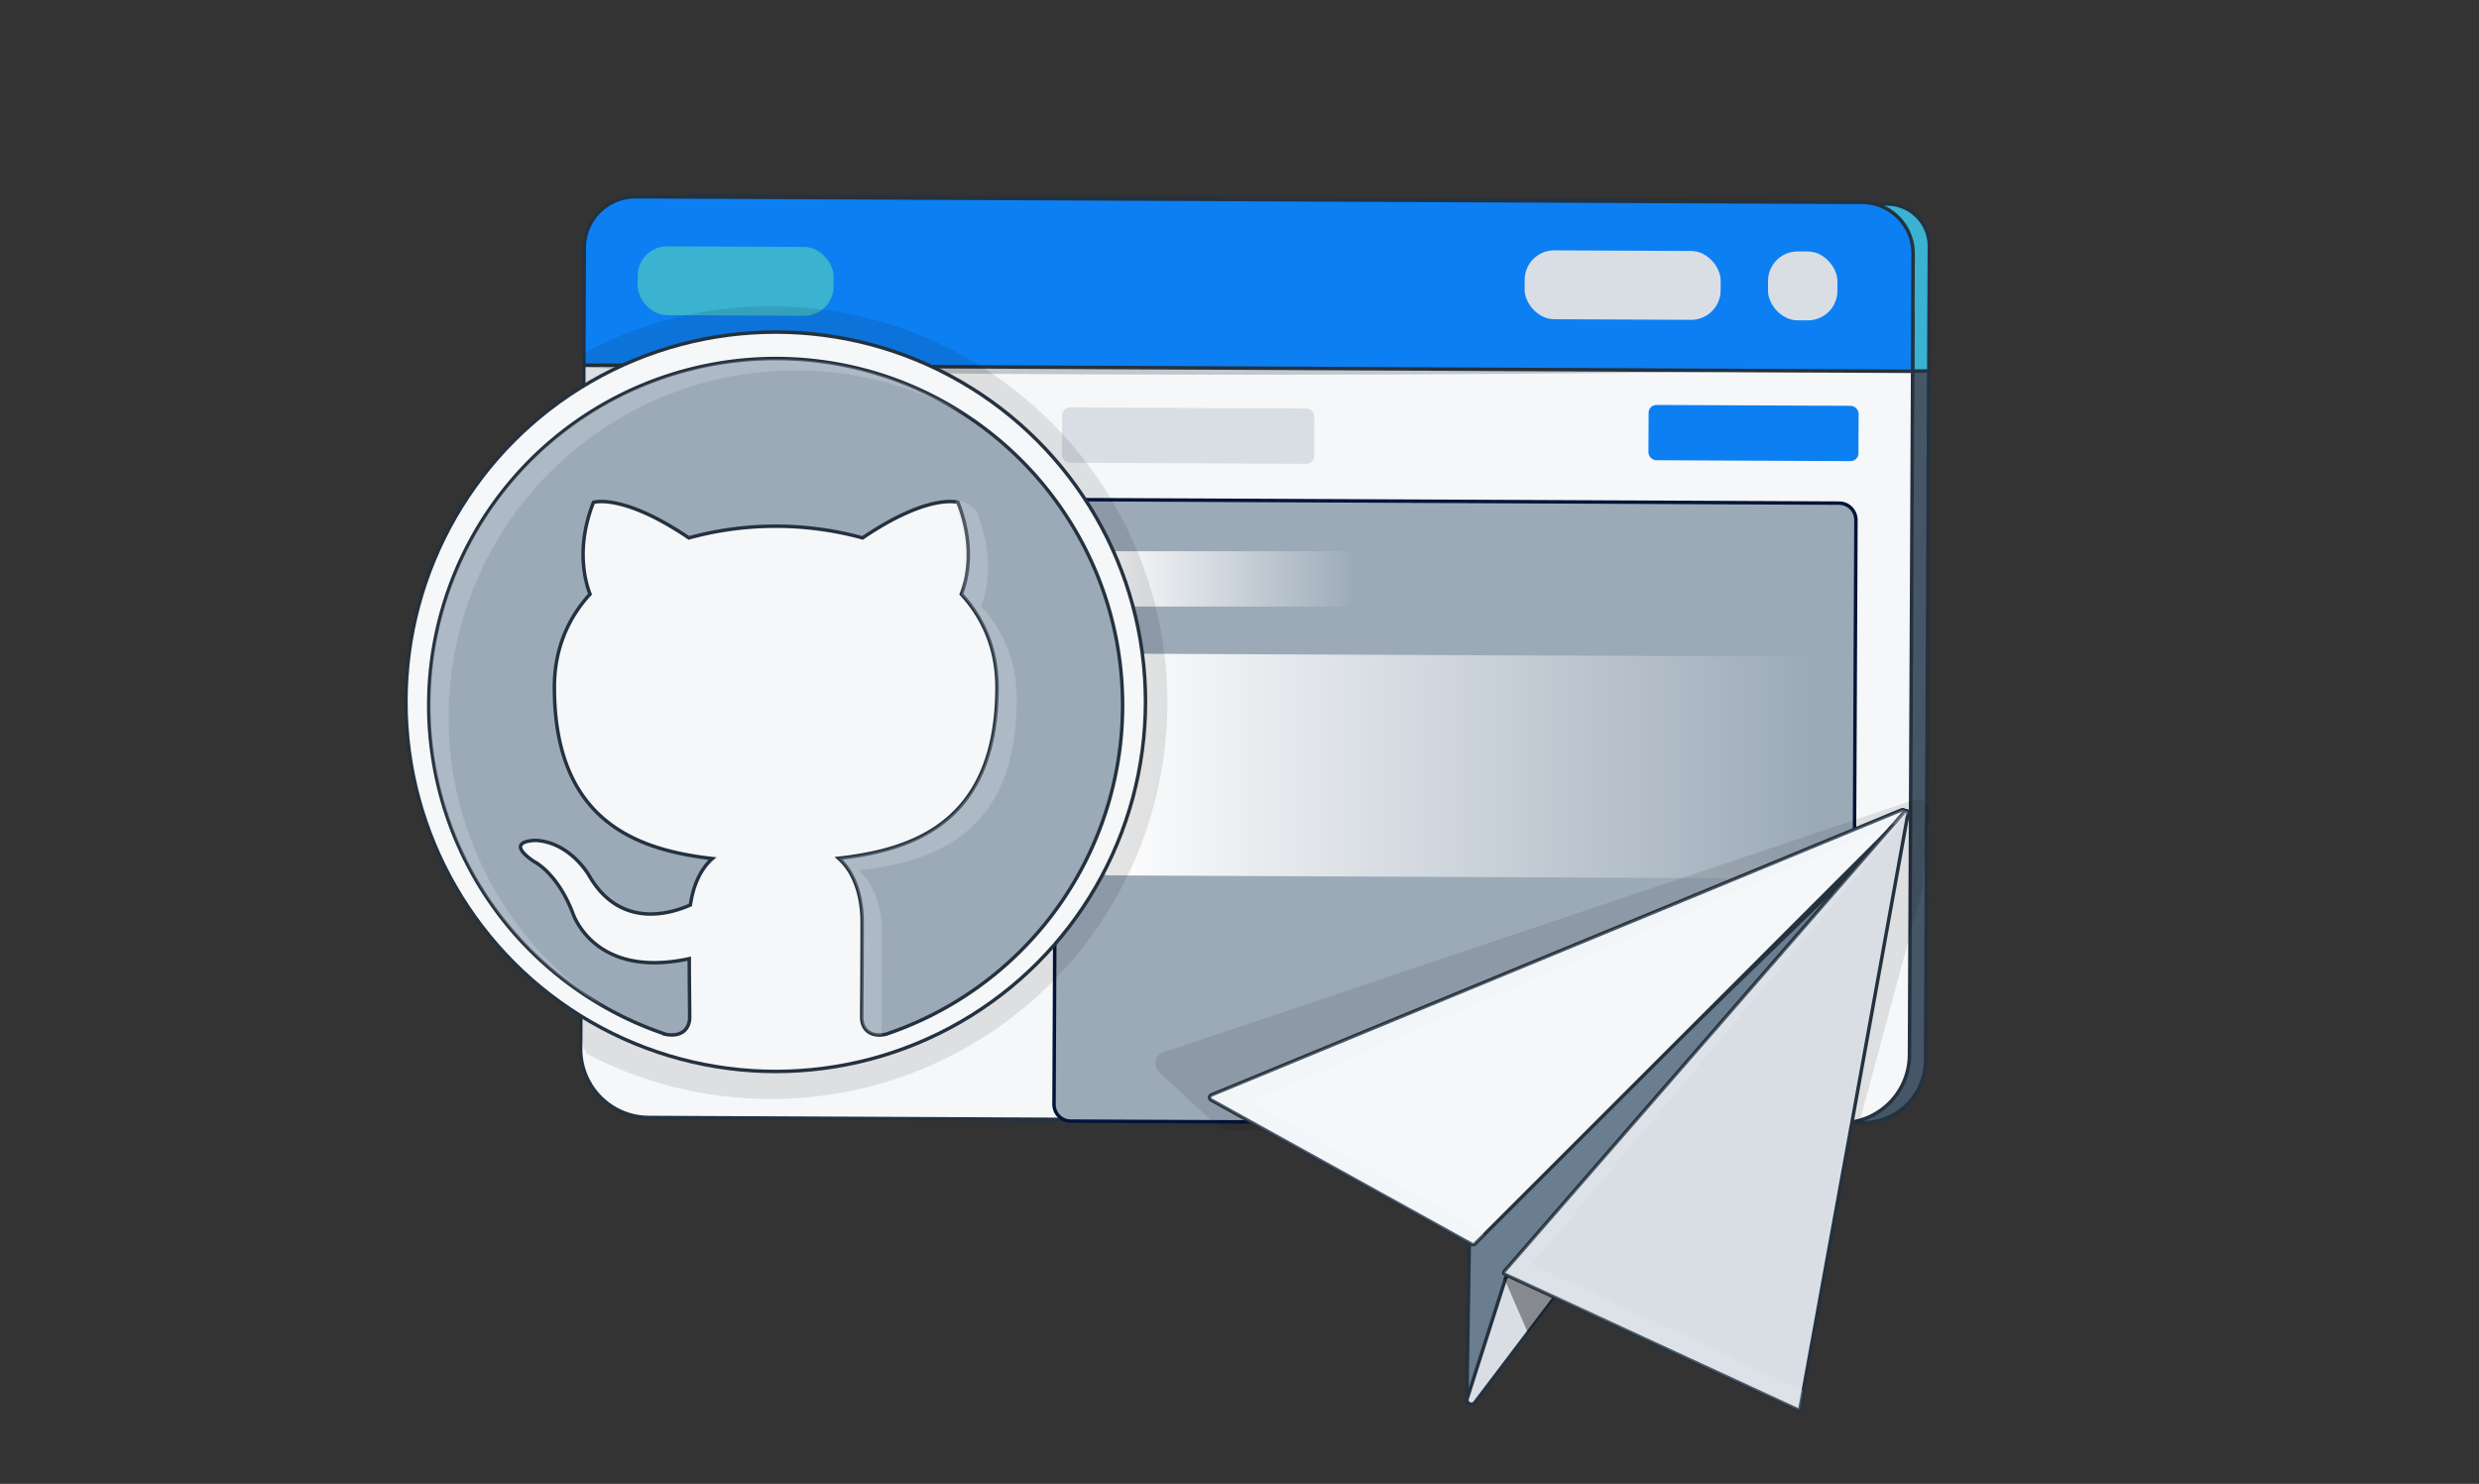 <svg xmlns="http://www.w3.org/2000/svg" xmlns:xlink="http://www.w3.org/1999/xlink" viewBox="0 0 1443 864"><rect x="0" y="0" width="1443" height="864" fill="#333333" stroke="none"/><defs><style>.cls-1{isolation:isolate;}.cls-2{fill:none;}.cls-3{fill:#455666;}.cls-11,.cls-17,.cls-20,.cls-21,.cls-23,.cls-3,.cls-4,.cls-5,.cls-7{stroke:#24313e;}.cls-10,.cls-11,.cls-17,.cls-20,.cls-21,.cls-23,.cls-3,.cls-4,.cls-5,.cls-7{stroke-miterlimit:10;stroke-width:2.02px;}.cls-4,.cls-8{fill:#3ab2d0;}.cls-23,.cls-5{fill:#f5f7f9;}.cls-6{fill:#24313e;opacity:0.24;}.cls-16,.cls-19,.cls-6,.cls-9{mix-blend-mode:multiply;}.cls-13,.cls-7{fill:#0c7ff2;}.cls-12,.cls-21,.cls-9{fill:#d9dee5;}.cls-10,.cls-17{fill:#9caab8;}.cls-10{stroke:#031439;}.cls-11,.cls-18{fill:#ebf0f5;}.cls-14{fill:url(#linear-gradient);}.cls-15{fill:url(#linear-gradient-2);}.cls-16,.cls-19{opacity:0.1;}.cls-17,.cls-18,.cls-19,.cls-20,.cls-21,.cls-22,.cls-23{fill-rule:evenodd;}.cls-18,.cls-22{mix-blend-mode:overlay;}.cls-18{opacity:0.21;}.cls-20{fill:#6b7e8f;}.cls-22{opacity:0.38;}</style><linearGradient id="linear-gradient" x1="640.18" y1="340.36" x2="787.09" y2="340.36" gradientTransform="translate(-1.56 3.28) rotate(-0.26)" gradientUnits="userSpaceOnUse"><stop offset="0" stop-color="#fff"></stop><stop offset="1" stop-color="#fff" stop-opacity="0"></stop></linearGradient><linearGradient id="linear-gradient-2" x1="639.48" y1="446.09" x2="1055.28" y2="446.09" gradientTransform="translate(-2.04 3.9) rotate(-0.26)" xlink:href="#linear-gradient"></linearGradient></defs><g class="cls-1"><g id="Layer_2" data-name="Layer 2"><g id="Layer_1-2" data-name="Layer 1"><rect class="cls-2" width="1443" height="864"></rect><path class="cls-3" d="M1122.73,212.76,1122.3,306l-1.43,311.49a36.39,36.39,0,0,1-36.55,36.22L834,652.56l-435-2a51.72,51.72,0,0,1-51.49-52l1.78-385.83Z"></path><path class="cls-4" d="M1123.06,143.23l-.33,72.79H349.25l.34-76.28a24.52,24.52,0,0,1,24.84-24.22l724,3.27A24.53,24.53,0,0,1,1123.06,143.23Z"></path><path class="cls-5" d="M1113.45,182.19l-.14,30.57v3.42l-1.83,398.06a39.76,39.76,0,0,1-36.35,39.43h0q-.87.09-1.77.12c-.61,0-1.2,0-1.81,0l-59.08-.27L619,651.75l-4.06,0-103.34-.48-108.49-.49-25.51-.12A39.78,39.78,0,0,1,342,628.22a39.38,39.38,0,0,1-4-17.54l1.83-397.06v-1l.12-26.74,0-7.25a64.74,64.74,0,0,1,51.17-63c1.81-.39,3.66-.71,5.52-.93h0a62.46,62.46,0,0,1,8.36-.5l643.93,3,.54.55.9.91Z"></path><path class="cls-6" d="M1113.45,213.62c0,1.56-173.18,4.55-386.81,4.55s-386.82-3-386.82-4.55,173.18-1.1,386.82-1.1S1113.45,212.06,1113.45,213.62Z"></path><path class="cls-7" d="M1113.61,147.78l-.16,34.41-.14,30.57v3.42l-35.48-.16-36.57-.16-422.8-2-246.38-1.13-3.87,0-18.94-.09-9.44,0,.12-26.74,0-7.25.15-34.41a29.81,29.81,0,0,1,30-29.68l26.58.12h0l652.83,3,34.41.16a29.79,29.79,0,0,1,29.68,30Z"></path><rect class="cls-7" x="370.74" y="236.33" width="88.38" height="32.19" rx="4.54" transform="translate(1.16 -1.9) rotate(0.26)"></rect><rect class="cls-8" x="371.15" y="143.62" width="114.1" height="40.1" rx="17.17" transform="translate(0.76 -1.97) rotate(0.26)"></rect><rect class="cls-9" x="887.47" y="146" width="114.1" height="40.1" rx="17.17" transform="translate(0.77 -4.34) rotate(0.26)"></rect><rect class="cls-9" x="1029.13" y="146.48" width="40.4" height="40.1" rx="17.17" transform="translate(0.78 -4.82) rotate(0.26)"></rect><rect class="cls-10" x="370.45" y="300.77" width="183.81" height="30.94" rx="4.36" transform="translate(1.46 -2.12) rotate(0.26)"></rect><rect class="cls-11" x="370.24" y="350.11" width="183.81" height="22.67" rx="4.36" transform="matrix(1, 0, 0, 1, 1.67, -2.12)"></rect><rect class="cls-11" x="370.07" y="388.82" width="119.78" height="19.7" rx="3.79" transform="translate(1.84 -1.97) rotate(0.26)"></rect><rect class="cls-11" x="369.92" y="421.2" width="193.32" height="19.7" rx="3.79" transform="translate(1.99 -2.14) rotate(0.26)"></rect><rect class="cls-11" x="369.76" y="455.86" width="119.78" height="19.7" rx="3.79" transform="translate(2.14 -1.97) rotate(0.26)"></rect><rect class="cls-11" x="369.61" y="488.24" width="193.32" height="19.7" rx="3.79" transform="translate(2.29 -2.14) rotate(0.26)"></rect><rect class="cls-7" x="480.88" y="236.83" width="88.38" height="32.19" rx="4.54" transform="matrix(1, 0, 0, 1, 1.17, -2.41)"></rect><rect class="cls-12" x="618.21" y="237.6" width="146.8" height="32.19" rx="4.54" transform="translate(1.17 -3.18) rotate(0.26)"></rect><rect class="cls-13" x="959.57" y="236.1" width="122.25" height="32.19" rx="4.54" transform="translate(1.17 -4.69) rotate(0.26)"></rect><path class="cls-10" d="M1080.32,302.78l-1.57,342.28a9.79,9.79,0,0,1-5.18,8.6l-.24.13a9.79,9.79,0,0,1-4.43,1l-56.54-.26L623.3,652.78a9.86,9.86,0,0,1-4.33-1l-.33-.18a9.81,9.81,0,0,1-5.11-8.65l.22-46.57,1.35-295.72a9.81,9.81,0,0,1,9.86-9.76l445.6,2.05A9.81,9.81,0,0,1,1080.32,302.78Z"></path><rect class="cls-14" x="640.23" y="324.26" width="146.8" height="32.19" rx="4.54" transform="matrix(1, 0, 0, 1, 1.57, -3.28)"></rect><rect class="cls-15" x="639.75" y="381.52" width="415.26" height="129.13" rx="5.35" transform="translate(2.06 -3.89) rotate(0.26)"></rect><path class="cls-16" d="M679.52,409.13a230.86,230.86,0,0,1-181.08,225.4l-.72.15a232.72,232.72,0,0,1-100-.45l-.74-.17a228.53,228.53,0,0,1-31.67-9.71,231.63,231.63,0,0,1-23.92-10.89,36.48,36.48,0,0,1-3.67-16.16l1.7-365.94v-.91l.11-24.65q4.29-2.33,8.71-4.46a227.41,227.41,0,0,1,21.1-9,230.27,230.27,0,0,1,79.39-14,233.43,233.43,0,0,1,24.08,1.24,229.68,229.68,0,0,1,121.8,50.71l.31.25,1.28,1.06c.77.64,1.55,1.29,2.31,1.94s1.37,1.17,2.05,1.77a234.82,234.82,0,0,1,18.34,17.91A231.74,231.74,0,0,1,642,283a230.91,230.91,0,0,1,24.7,50.23A228.69,228.69,0,0,1,674.9,363q2.25,11.1,3.42,22.56A233.46,233.46,0,0,1,679.52,409.13Z"></path><circle class="cls-5" cx="451.53" cy="408.61" r="215.25"></circle><path class="cls-17" d="M653.45,410.68A202,202,0,0,1,519.6,600.82c-1.37.49-2.74,1-4.12,1.43-10.24,2-13.88-4.31-13.88-9.72,0-6.61.24-28.4.24-55.38a69.19,69.19,0,0,0-1.5-14.79c-2.32-10.7-7.06-18.18-12.2-22.61,45-5,92.2-22.07,92.2-99.64,0-22.05-7.82-40.07-20.77-54.18,2.08-5.11,9-25.64-2-53.44,0,0-16.92-5.43-55.47,20.7a191.33,191.33,0,0,0-101.11,0c-38.58-26.13-55.53-20.7-55.53-20.7-11,27.8-4,48.33-2,53.44C330.56,360,322.7,378.06,322.7,400.11c0,77.38,47.13,94.7,92,99.8-5.77,5-11,13.95-12.82,27-11.51,5.16-40.76,14.07-58.77-16.79,0,0-10.67-19.38-30.93-20.8,0,0-19.72-.25-1.39,12.27,0,0,13.24,6.21,22.43,29.54,0,0,11.84,39.27,68,27.06,0,1.44,0,2.86,0,4.24.09,14.74.24,25.73.24,30.1,0,5.36-3.69,11.59-13.78,9.74A200.52,200.52,0,0,1,347.93,584q-8.06-4.82-15.61-10.35a201.9,201.9,0,0,1,119.2-364.89C563,208.75,653.45,299.14,653.45,410.68Z"></path><path class="cls-18" d="M561.47,241.28A201.93,201.93,0,0,0,343.9,580.63c3,2.19,6,4.3,9.15,6.32-1.72-1-3.42-2-5.12-3q-8.06-4.82-15.61-10.35A201.93,201.93,0,0,1,561.47,241.28Z"></path><path class="cls-18" d="M499.71,506.75c5.14,4.42,9.88,11.9,12.2,22.61a69,69,0,0,1,1.51,14.78c0,27-.25,48.77-.25,55.38a11.9,11.9,0,0,0,.39,3c-8.78.87-12-4.94-12-10,0-6.61.24-28.4.24-55.38a69.19,69.19,0,0,0-1.5-14.79c-2.32-10.7-7.06-18.18-12.2-22.61,45-5,92.2-22.07,92.2-99.64,0-22.05-7.82-40.07-20.77-54.18,1.91-4.69,4-29.43-3.48-53.73,3.6-2.84,13.27,4.83,13,7.28,11,27.8,4.09,48.33,2,53.44,12.94,14.11,20.76,32.14,20.76,54.18C591.91,484.67,544.69,501.75,499.71,506.75Z"></path><path class="cls-19" d="M1113.85,465.84a6.73,6.73,0,0,1,8.86,6.91l-3.52,44.36-35.77,132.45.9,4.15-365.55,4.72a9.81,9.81,0,0,1-3.39-.63,6.47,6.47,0,0,0-2.27-.41l-2.73,0-.18-.17-35.57-33.08a6.73,6.73,0,0,1,2.44-11.31L709.22,602l254.39-85.6Z"></path><path class="cls-20" d="M855.24,724.8l-1.4,90.14a2.63,2.63,0,0,0,4.75,1.59l223.56-305.8a2.63,2.63,0,0,0-4-3.43L856,723A2.66,2.66,0,0,0,855.24,724.8Z"></path><path class="cls-21" d="M1102.34,495.16l-153,201.72-60,79.09-30.77,40.56a2.62,2.62,0,0,1-4.74-1.59L876,745.59a.75.75,0,0,1,0-.21,2.6,2.6,0,0,1,.77-1.62l26-29.62,195.52-222.42A2.63,2.63,0,0,1,1102.34,495.16Z"></path><path class="cls-22" d="M949.34,696.88l-60,79.09-13.29-30.59-.73-1.67s13.18-14.07,27.54-29.57c17.15-18.49,36-39,36.17-40.08S944.82,684.44,949.34,696.88Z"></path><path class="cls-23" d="M1108.65,474.18,858.59,724.24a1.59,1.59,0,0,1-1.89.27L704.91,640.43a1.6,1.6,0,0,1,.17-2.87l401.84-166A1.59,1.59,0,0,1,1108.65,474.18Z"></path><path class="cls-21" d="M1108.73,472.4,875.62,740.22A1.12,1.12,0,0,0,876,742l170.24,78.72a1.13,1.13,0,0,0,1.57-.8l62.87-346.54A1.12,1.12,0,0,0,1108.73,472.4Z"></path><path class="cls-18" d="M1108.65,474.18l-6.22,6.22c.09-.59.13-.89.13-.89L727.78,641.42l134.48,75.5,1.65,2-5.31,5.32a1.62,1.62,0,0,1-1.91.26L704.92,640.43a1.59,1.59,0,0,1,.16-2.86l401.84-166A1.59,1.59,0,0,1,1108.65,474.18Z"></path><path class="cls-18" d="M1110.66,473.37l-.11.59c-32.06,39.75-219,262.3-219,262.3l158.07,73.47-1.85,10.18a1.11,1.11,0,0,1-1.56.8L876,742a1.11,1.11,0,0,1-.36-1.76l233.12-267.81A1.11,1.11,0,0,1,1110.66,473.37Z"></path></g></g></g></svg>